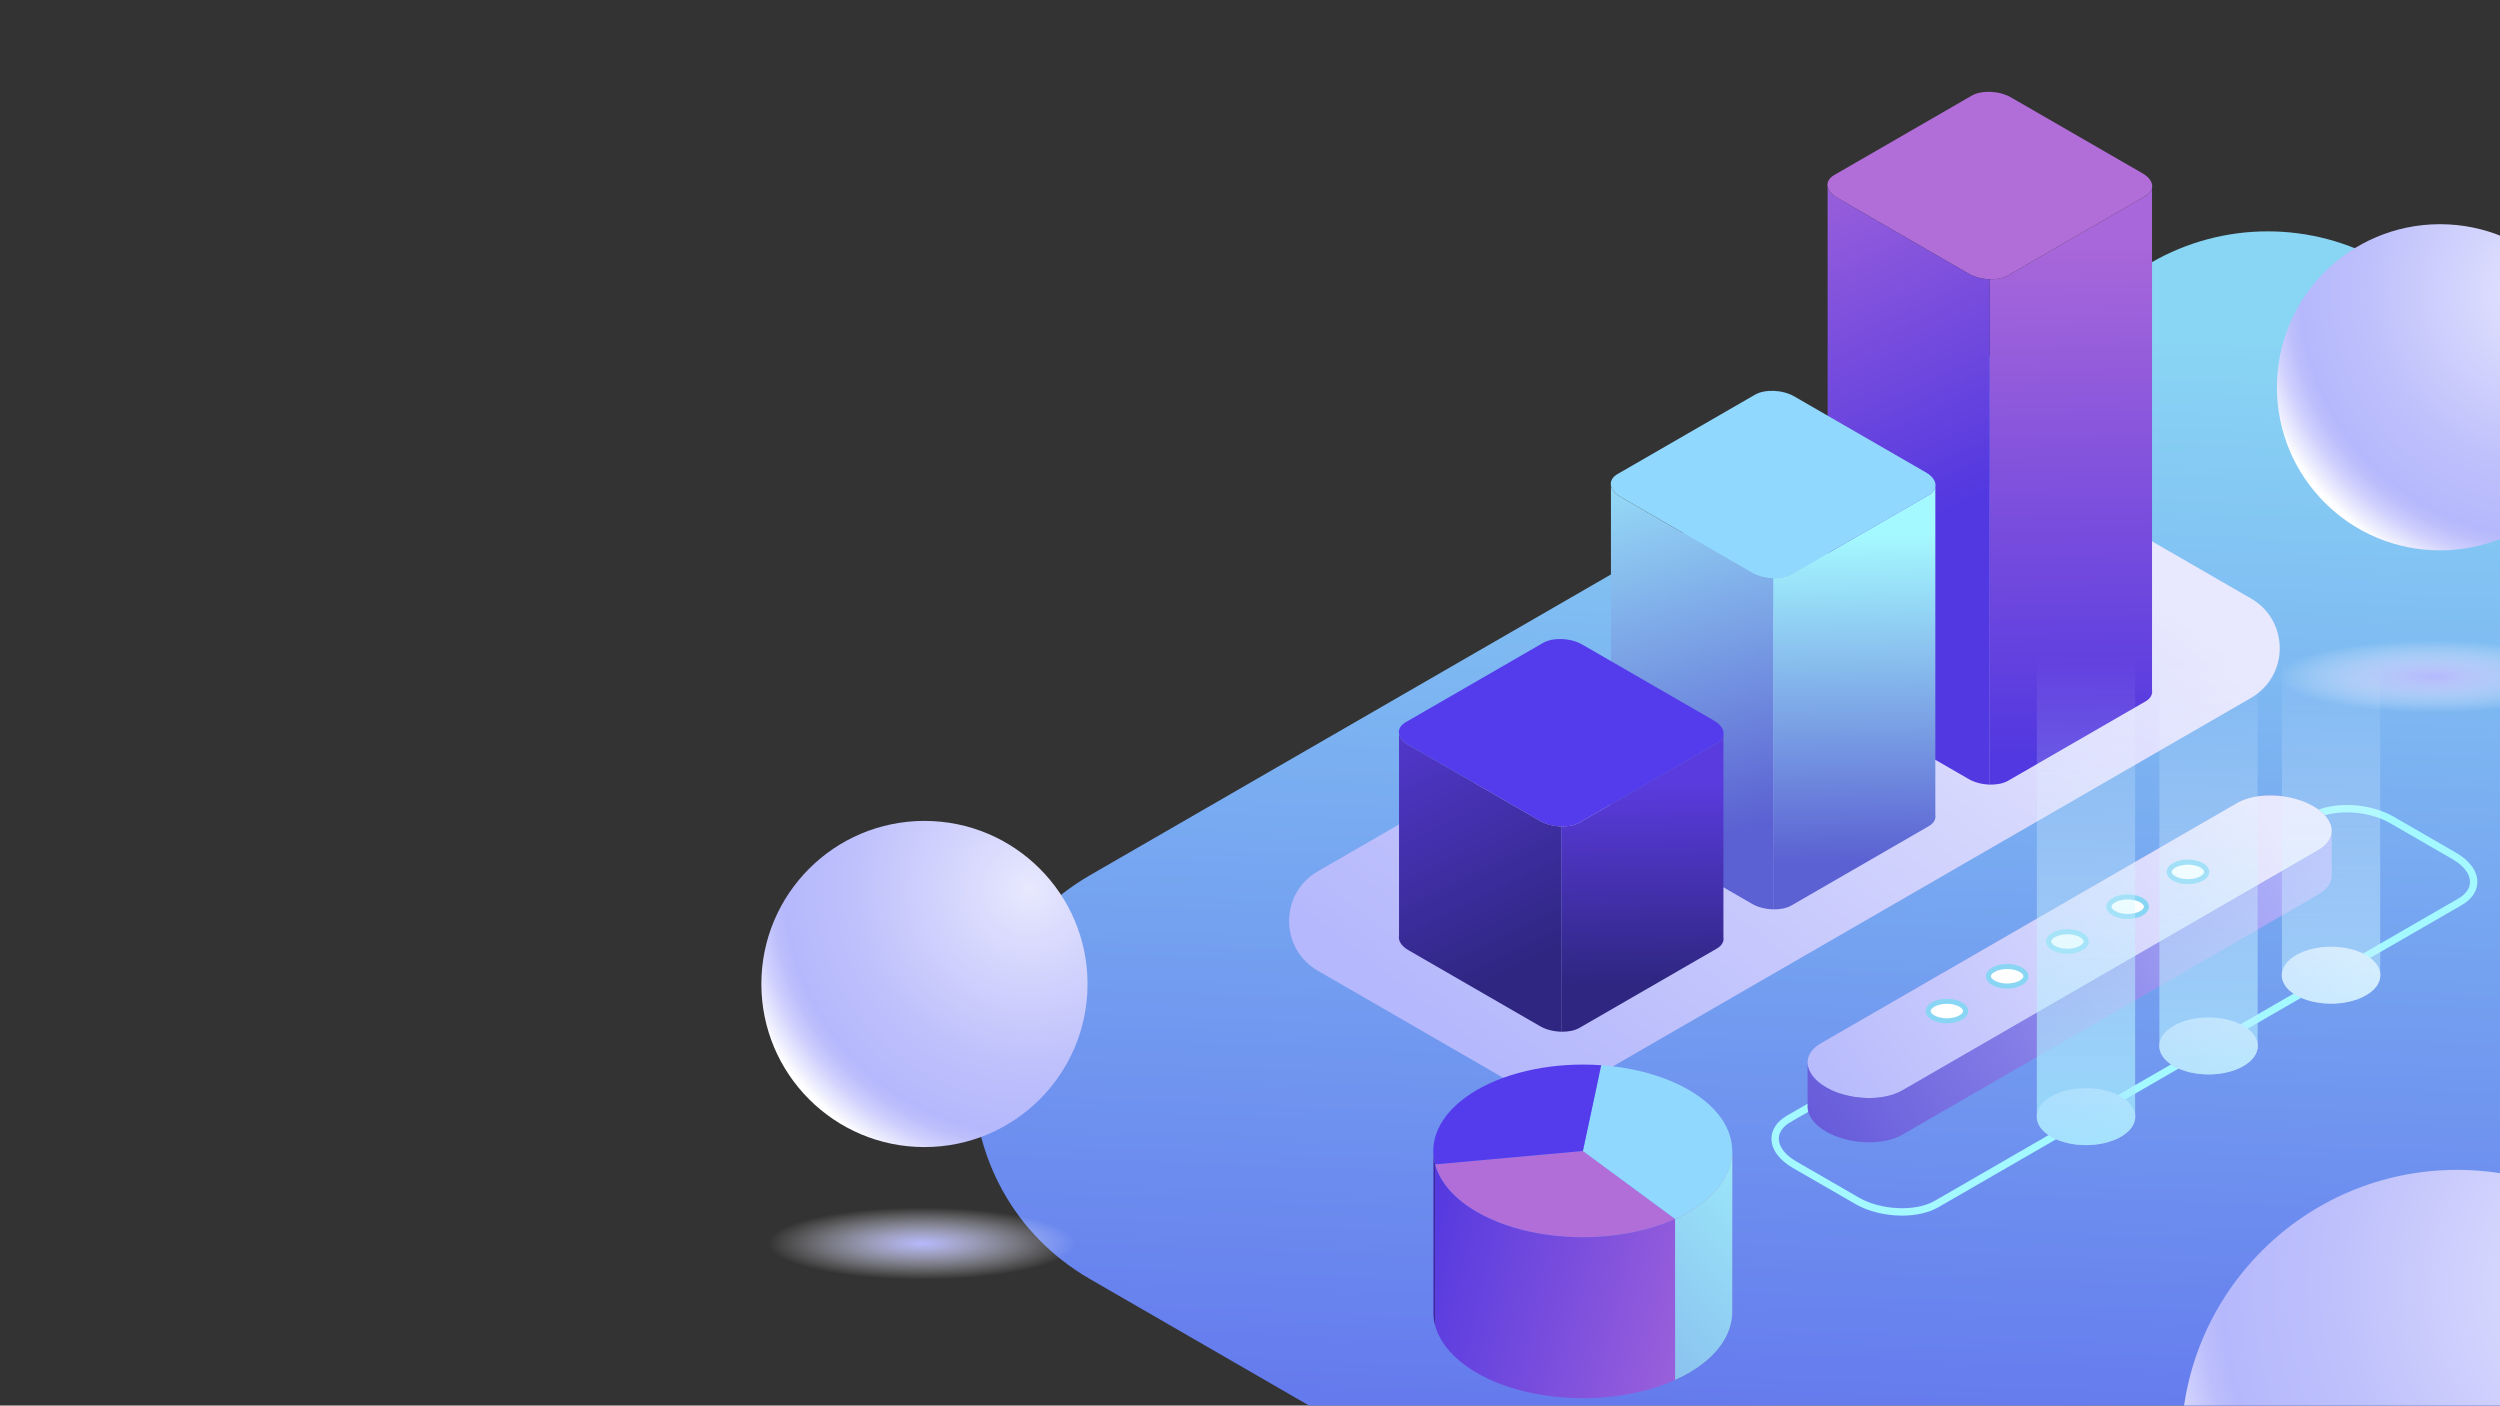 <?xml version="1.0" encoding="utf-8"?>
<!-- Generator: Adobe Illustrator 23.0.5, SVG Export Plug-In . SVG Version: 6.00 Build 0)  -->
<svg version="1.1" id="Слой_1" xmlns="http://www.w3.org/2000/svg" xmlns:xlink="http://www.w3.org/1999/xlink" x="0px" y="0px"
	 viewBox="0 0 1366 768" style="enable-background:new 0 0 1366 768;" xml:space="preserve">
<rect x="0" y="0" width="1366" height="768" fill="#333333" stroke="none"/>
<style type="text/css">
	.st0{fill:#7B77B4;}
	.st1{fill:none;}
	.st2{fill:#FFFFFF;}
	.st3{clip-path:url(#XMLID_3_);fill:#EBF2FC;}
	.st4{clip-path:url(#XMLID_5_);}
	.st5{fill:none;stroke:#ADBCC9;stroke-width:0.571;stroke-miterlimit:10;}
	.st6{fill:none;stroke:url(#SVGID_1_);stroke-width:0.571;stroke-miterlimit:10;}
	.st7{fill:none;stroke:url(#SVGID_2_);stroke-width:0.571;stroke-miterlimit:10;}
	.st8{fill:none;stroke:url(#SVGID_3_);stroke-width:0.571;stroke-miterlimit:10;}
	.st9{fill:none;stroke:url(#SVGID_4_);stroke-width:0.571;stroke-miterlimit:10;}
	.st10{fill:none;stroke:url(#SVGID_5_);stroke-width:0.571;stroke-miterlimit:10;}
	.st11{fill:#312E49;}
	.st12{clip-path:url(#SVGID_7_);fill:url(#SVGID_8_);}
	.st13{clip-path:url(#SVGID_7_);fill:url(#SVGID_9_);}
	.st14{clip-path:url(#SVGID_7_);}
	.st15{enable-background:new    ;}
	.st16{fill:#8F61A3;}
	.st17{fill:#567CD9;}
	.st18{fill:#AA73C2;}
	.st19{fill:#EFBB45;}
	.st20{fill:#8F61A4;}
	.st21{fill:#334A81;}
	.st22{fill:#FF6772;}
	.st23{clip-path:url(#SVGID_11_);enable-background:new    ;}
	.st24{fill:#803439;}
	.st25{fill:#BE4D56;}
	.st26{fill:#C8941D;}
	.st27{fill:#C69B39;}
	.st28{fill:#88A2F5;}
	.st29{fill:#6F8EF5;}
	.st30{fill:none;stroke:#2E3E82;stroke-width:0.836;stroke-miterlimit:10;}
	.st31{fill:#2E3E82;}
	.st32{opacity:0.28;fill:#2819D0;}
	.st33{fill:url(#SVGID_12_);}
	.st34{fill:url(#SVGID_13_);}
	.st35{fill:url(#SVGID_14_);}
	.st36{fill:#E6ECFC;}
	.st37{fill:url(#SVGID_15_);}
	.st38{fill:#E3E1EF;}
	.st39{fill:#8080E4;}
	.st40{fill:#EAEAEA;}
	.st41{fill:#72D1ED;}
	.st42{fill:#7193E9;}
	.st43{fill:#99DAED;}
	.st44{fill:#FA5E85;}
	.st45{fill:#FB7E9D;}
	.st46{fill:#BFBFBF;}
	.st47{clip-path:url(#SVGID_17_);}
	.st48{clip-path:url(#SVGID_21_);}
	.st49{opacity:0.31;}
	.st50{fill:none;stroke:#FFFFFF;stroke-width:1.482;stroke-miterlimit:10;}
	.st51{fill:#609BD9;}
	.st52{fill:#5640D3;}
	.st53{fill:#8880EA;}
	.st54{opacity:0.28;}
	.st55{fill:#2819D0;}
	.st56{fill:url(#SVGID_24_);}
	.st57{fill:url(#SVGID_25_);}
	.st58{fill:#FFC1C6;}
	.st59{fill:url(#SVGID_26_);}
	.st60{fill:url(#SVGID_27_);}
	.st61{fill:url(#SVGID_28_);}
	.st62{opacity:0.55;}
	.st63{clip-path:url(#SVGID_30_);fill:url(#SVGID_31_);}
	.st64{clip-path:url(#SVGID_30_);fill:url(#SVGID_32_);}
	.st65{clip-path:url(#SVGID_30_);}
	.st66{clip-path:url(#SVGID_34_);enable-background:new    ;}
	.st67{fill:url(#SVGID_35_);}
	.st68{fill:url(#SVGID_36_);}
	.st69{fill:url(#SVGID_37_);}
	.st70{fill:url(#SVGID_38_);}
	.st71{clip-path:url(#SVGID_40_);}
	.st72{clip-path:url(#SVGID_44_);}
	.st73{fill:url(#SVGID_47_);}
	.st74{fill:url(#SVGID_48_);}
	.st75{fill:url(#SVGID_49_);}
	.st76{fill:url(#SVGID_50_);}
	.st77{fill:url(#SVGID_51_);}
	.st78{clip-path:url(#SVGID_53_);fill:url(#SVGID_54_);}
	.st79{clip-path:url(#SVGID_53_);}
	.st80{fill:url(#SVGID_55_);}
	.st81{fill:url(#SVGID_56_);}
	.st82{clip-path:url(#SVGID_53_);fill:url(#SVGID_57_);}
	.st83{clip-path:url(#SVGID_53_);fill:url(#SVGID_58_);}
	.st84{clip-path:url(#SVGID_53_);fill:url(#SVGID_59_);}
	.st85{fill:url(#SVGID_60_);}
	.st86{fill:#B26ED8;}
	.st87{fill:url(#SVGID_61_);}
	.st88{fill:url(#SVGID_62_);}
	.st89{fill:#91D8FE;}
	.st90{fill:url(#SVGID_63_);}
	.st91{fill:url(#SVGID_64_);}
	.st92{fill:#543BEC;}
	.st93{fill:url(#SVGID_65_);}
	.st94{fill:url(#SVGID_66_);}
	.st95{fill:url(#SVGID_67_);}
	.st96{fill:url(#SVGID_68_);}
	.st97{fill:url(#SVGID_69_);}
	.st98{fill:url(#SVGID_70_);}
	.st99{fill:url(#SVGID_71_);}
	.st100{fill:url(#SVGID_72_);}
	.st101{fill:#A4F8FF;}
	.st102{fill:#7790E6;}
	.st103{fill:url(#SVGID_73_);}
	.st104{fill:url(#SVGID_74_);}
	.st105{fill:url(#SVGID_75_);}
	.st106{fill:url(#SVGID_76_);}
	.st107{fill:url(#SVGID_77_);}
	.st108{fill:#89D5F4;}
	.st109{fill:url(#SVGID_78_);}
	.st110{fill:url(#SVGID_79_);}
	.st111{fill:url(#SVGID_80_);}
</style>
<g>
	<defs>
		<path id="SVGID_52_" d="M1342.57,790H155.87c-26.57,0-48.11-21.54-48.11-48.11V4.11c0-26.57,21.54-48.11,48.11-48.11h1186.69
			c26.57,0,48.11,21.54,48.11,48.11v737.78C1390.68,768.46,1369.14,790,1342.57,790z"/>
	</defs>
	<clipPath id="SVGID_1_">
		<use xlink:href="#SVGID_52_"  style="overflow:visible;"/>
	</clipPath>
	
		<linearGradient id="SVGID_2_" gradientUnits="userSpaceOnUse" x1="-819.411" y1="2788.484" x2="-1573.428" y2="3548.558" gradientTransform="matrix(0.866 -0.5 1 0.577 -892.721 -1834.347)">
		<stop  offset="0" style="stop-color:#89D5F4"/>
		<stop  offset="1" style="stop-color:#585AEB"/>
	</linearGradient>
	<path style="clip-path:url(#SVGID_1_);fill:url(#SVGID_2_);" d="M1882.48,698.93l-579.69,334.68c-39.43,22.77-88.02,22.77-127.45,0
		L595.66,698.93c-84.97-49.06-84.97-171.7,0-220.76l579.69-334.68c39.43-22.77,88.02-22.77,127.45,0l579.68,334.68
		C1967.45,527.22,1967.45,649.87,1882.48,698.93z"/>
	<g style="clip-path:url(#SVGID_1_);">
		
			<radialGradient id="SVGID_3_" cx="503.776" cy="679.57" r="84.236" gradientTransform="matrix(1 0 0 0.234 0 520.426)" gradientUnits="userSpaceOnUse">
			<stop  offset="0" style="stop-color:#B5B8FC"/>
			<stop  offset="1" style="stop-color:#FFFFFF;stop-opacity:0"/>
		</radialGradient>
		<ellipse style="fill:url(#SVGID_3_);" cx="503.78" cy="679.57" rx="88" ry="23.08"/>
		
			<radialGradient id="SVGID_4_" cx="1329.267" cy="369.751" r="84.236" gradientTransform="matrix(1 0 0 0.234 0 283.161)" gradientUnits="userSpaceOnUse">
			<stop  offset="0" style="stop-color:#B5B8FC"/>
			<stop  offset="1" style="stop-color:#FFFFFF;stop-opacity:0"/>
		</radialGradient>
		<ellipse style="fill:url(#SVGID_4_);" cx="1329.27" cy="369.75" rx="88" ry="23.08"/>
	</g>
	
		<radialGradient id="SVGID_5_" cx="1388.711" cy="517.806" r="164.182" gradientTransform="matrix(0.998 -0.064 0.064 0.998 -28.553 -268.218)" gradientUnits="userSpaceOnUse">
		<stop  offset="0" style="stop-color:#E8E8FE"/>
		<stop  offset="0.179" style="stop-color:#DADBFD"/>
		<stop  offset="0.578" style="stop-color:#BFC1FC"/>
		<stop  offset="0.814" style="stop-color:#B5B8FC"/>
		<stop  offset="0.852" style="stop-color:#BCBEFC"/>
		<stop  offset="0.907" style="stop-color:#D0D1FD"/>
		<stop  offset="0.973" style="stop-color:#F0F0FE"/>
		<stop  offset="1" style="stop-color:#FFFFFF"/>
	</radialGradient>
	<circle style="clip-path:url(#SVGID_1_);fill:url(#SVGID_5_);" cx="1333.22" cy="211.61" r="89.11"/>
	
		<radialGradient id="SVGID_7_" cx="541.38" cy="790.109" r="164.182" gradientTransform="matrix(0.998 -0.064 0.064 0.998 -28.553 -268.218)" gradientUnits="userSpaceOnUse">
		<stop  offset="0" style="stop-color:#E8E8FE"/>
		<stop  offset="0.179" style="stop-color:#DADBFD"/>
		<stop  offset="0.578" style="stop-color:#BFC1FC"/>
		<stop  offset="0.814" style="stop-color:#B5B8FC"/>
		<stop  offset="0.852" style="stop-color:#BCBEFC"/>
		<stop  offset="0.907" style="stop-color:#D0D1FD"/>
		<stop  offset="0.973" style="stop-color:#F0F0FE"/>
		<stop  offset="1" style="stop-color:#FFFFFF"/>
	</radialGradient>
	<circle style="clip-path:url(#SVGID_1_);fill:url(#SVGID_7_);" cx="505.12" cy="537.65" r="89.11"/>
	
		<radialGradient id="SVGID_8_" cx="1402.786" cy="1062.173" r="277.801" gradientTransform="matrix(0.998 -0.064 0.064 0.998 -28.553 -268.218)" gradientUnits="userSpaceOnUse">
		<stop  offset="0" style="stop-color:#E8E8FE"/>
		<stop  offset="0.179" style="stop-color:#DADBFD"/>
		<stop  offset="0.578" style="stop-color:#BFC1FC"/>
		<stop  offset="0.814" style="stop-color:#B5B8FC"/>
		<stop  offset="0.852" style="stop-color:#BCBEFC"/>
		<stop  offset="0.907" style="stop-color:#D0D1FD"/>
		<stop  offset="0.973" style="stop-color:#F0F0FE"/>
		<stop  offset="1" style="stop-color:#FFFFFF"/>
	</radialGradient>
	<circle style="clip-path:url(#SVGID_1_);fill:url(#SVGID_8_);" cx="1342.57" cy="790" r="150.78"/>
</g>
<g>
	<g>
		<linearGradient id="SVGID_9_" gradientUnits="userSpaceOnUse" x1="1102.335" y1="265.003" x2="840.744" y2="601.335">
			<stop  offset="0" style="stop-color:#E8E8FE"/>
			<stop  offset="1" style="stop-color:#B5B8FC"/>
		</linearGradient>
		<path style="fill:url(#SVGID_9_);" d="M830.24,594.02L720.05,530.4c-20.91-12.07-20.91-42.25,0-54.32l368.37-212.68
			c9.7-5.6,21.66-5.6,31.36,0l110.19,63.62c20.91,12.07,20.91,42.25,0,54.32L861.6,594.02C851.9,599.62,839.94,599.62,830.24,594.02
			z"/>
		<g>
			<g>
				<path class="st86" d="M1172.28,107.13l-75.08,43.35c-5.47,3.16-15.12,2.76-21.44-0.89l-72-41.57
					c-6.32-3.65-7.01-9.22-1.54-12.38l75.08-43.35c5.47-3.16,15.12-2.76,21.44,0.89l72,41.57
					C1177.06,98.4,1177.75,103.97,1172.28,107.13z"/>
				<g>
					<linearGradient id="SVGID_11_" gradientUnits="userSpaceOnUse" x1="1129.344" y1="134.23" x2="1134.016" y2="412.171">
						<stop  offset="0" style="stop-color:#A867DA"/>
						<stop  offset="1" style="stop-color:#5238E0"/>
					</linearGradient>
					<path style="fill:url(#SVGID_11_);" d="M1175.87,376.94V102.75c0,0,0,0,0,0c0,0,0,0,0,0c-0.34,1.65-1.52,3.19-3.59,4.38
						l-75.08,43.35c-2.63,1.52-6.23,2.19-9.96,2.1v276.13c3.73,0.09,7.33-0.58,9.96-2.1l75.08-43.35
						C1175.14,381.61,1176.3,379.29,1175.87,376.94z"/>
					<linearGradient id="SVGID_12_" gradientUnits="userSpaceOnUse" x1="956.095" y1="74.93" x2="1051.856" y2="285.137">
						<stop  offset="0" style="stop-color:#A867DA"/>
						<stop  offset="1" style="stop-color:#5238E0"/>
					</linearGradient>
					<path class="st33" d="M1075.75,149.58l-72-41.57c-3.02-1.74-4.73-3.92-5.13-6.06v274.19c-0.56,2.72,1.2,5.73,5.13,8l72,41.57
						c3.28,1.9,7.46,2.89,11.49,2.99V152.58C1083.21,152.48,1079.04,151.48,1075.75,149.58z"/>
				</g>
			</g>
			<g>
				<path class="st89" d="M1053.88,270.52l-75.08,43.35c-5.47,3.16-15.12,2.76-21.44-0.89l-72-41.57
					c-6.32-3.65-7.01-9.22-1.54-12.38l75.08-43.35c5.47-3.16,15.12-2.76,21.44,0.89l72,41.57
					C1058.66,261.79,1059.35,267.36,1053.88,270.52z"/>
				<g>
					<linearGradient id="SVGID_13_" gradientUnits="userSpaceOnUse" x1="1011.991" y1="293.217" x2="1014.326" y2="470.726">
						<stop  offset="0" style="stop-color:#A4F8FF"/>
						<stop  offset="1" style="stop-color:#5B61D2"/>
					</linearGradient>
					<path class="st34" d="M1057.47,445.11V266.14c0,0,0,0,0,0s0,0,0,0c-0.34,1.65-1.52,3.19-3.59,4.38l-75.08,43.35
						c-2.63,1.52-6.23,2.19-9.96,2.1v180.9c3.73,0.09,7.33-0.58,9.96-2.1l75.08-43.35C1056.74,449.77,1057.9,447.46,1057.47,445.11z
						"/>
					<linearGradient id="SVGID_14_" gradientUnits="userSpaceOnUse" x1="877.751" y1="216.636" x2="945.484" y2="454.87">
						<stop  offset="0" style="stop-color:#A4F8FF"/>
						<stop  offset="1" style="stop-color:#5B61D2"/>
					</linearGradient>
					<path class="st35" d="M957.35,312.98l-72-41.57c-3.02-1.74-4.73-3.92-5.13-6.06v178.96c-0.56,2.72,1.2,5.73,5.13,8l72,41.57
						c3.28,1.9,7.46,2.89,11.49,2.99v-180.9C964.81,315.87,960.64,314.87,957.35,312.98z"/>
				</g>
			</g>
			<g>
				<path class="st92" d="M938.09,406.13l-75.08,43.35c-5.47,3.16-15.12,2.76-21.44-0.89l-72-41.57c-6.32-3.65-7.01-9.22-1.54-12.38
					l75.08-43.35c5.47-3.16,15.12-2.76,21.44,0.89l72,41.57C942.87,397.4,943.56,402.97,938.09,406.13z"/>
				<g>
					<linearGradient id="SVGID_15_" gradientUnits="userSpaceOnUse" x1="896.217" y1="428.807" x2="898.552" y2="538.581">
						<stop  offset="0" style="stop-color:#5A3BDD"/>
						<stop  offset="1" style="stop-color:#2E2680"/>
					</linearGradient>
					<path class="st37" d="M941.68,511.97V401.75c0,0,0,0,0,0v0c-0.34,1.65-1.52,3.19-3.59,4.38l-75.08,43.35
						c-2.63,1.52-6.23,2.19-9.96,2.1v112.15c3.73,0.09,7.33-0.58,9.96-2.1l75.08-43.35C940.95,516.63,942.11,514.32,941.68,511.97z"
						/>
					<linearGradient id="SVGID_17_" gradientUnits="userSpaceOnUse" x1="752.706" y1="368.884" x2="832.118" y2="530.043">
						<stop  offset="0" style="stop-color:#5A3BDD"/>
						<stop  offset="1" style="stop-color:#2E2680"/>
					</linearGradient>
					<path style="fill:url(#SVGID_17_);" d="M841.56,448.59l-72-41.57c-3.02-1.74-4.73-3.92-5.13-6.06v110.21
						c-0.56,2.72,1.2,5.73,5.13,8l72,41.57c3.28,1.9,7.46,2.89,11.49,2.99V451.58C849.02,451.48,844.85,450.48,841.56,448.59z"/>
				</g>
			</g>
		</g>
	</g>
	<g>
		<path class="st86" d="M864.89,628.89l50.4,37.17c-32.39,14.64-79.13,13-108.21-3.79c-12.24-7.06-20.28-16.19-22.96-26.06
			L864.89,628.89z"/>
		<path class="st89" d="M864.89,628.89l10.02-46.85c18.08,1.29,34.91,6.03,47.8,13.47c31.72,18.31,31.72,48.45,0,66.76
			c-2.34,1.35-4.82,2.62-7.42,3.79L864.89,628.89z"/>
		<path class="st92" d="M864.89,628.89l-80.78,7.32c-4.05-14.89,4.5-30.04,22.96-40.7c17.8-10.28,42.85-15.25,67.83-13.47
			L864.89,628.89z"/>
		<linearGradient id="SVGID_19_" gradientUnits="userSpaceOnUse" x1="951.988" y1="731.652" x2="768.871" y2="688.162">
			<stop  offset="0" style="stop-color:#A867DA"/>
			<stop  offset="1" style="stop-color:#5238E0"/>
		</linearGradient>
		<path style="fill:url(#SVGID_19_);" d="M807.07,662.27c-12.24-7.06-20.28-16.19-22.96-26.06v87.94c2.68,9.87,10.72,19,22.96,26.06
			c29.09,16.79,75.82,18.43,108.21,3.79v-87.94C882.89,680.7,836.16,679.06,807.07,662.27z"/>
		<linearGradient id="SVGID_21_" gradientUnits="userSpaceOnUse" x1="854.38" y1="510.457" x2="740.84" y2="699.375">
			<stop  offset="0" style="stop-color:#FFFFFF"/>
			<stop  offset="0.1" style="stop-color:#EFEFEE;stop-opacity:0.9"/>
			<stop  offset="0.297" style="stop-color:#C4C5C2;stop-opacity:0.703"/>
			<stop  offset="0.574" style="stop-color:#7F817B;stop-opacity:0.426"/>
			<stop  offset="0.916" style="stop-color:#21241A;stop-opacity:0.084"/>
			<stop  offset="1" style="stop-color:#080C01;stop-opacity:0"/>
		</linearGradient>
		<path style="fill:url(#SVGID_21_);" d="M783.15,628.21v1.4l0.02,0.1C783.15,629.21,783.14,628.71,783.15,628.21z"/>
		<linearGradient id="SVGID_23_" gradientUnits="userSpaceOnUse" x1="1004.84" y1="572.426" x2="840.237" y2="846.308">
			<stop  offset="0" style="stop-color:#FFFFFF"/>
			<stop  offset="0.1" style="stop-color:#EFEFEE;stop-opacity:0.9"/>
			<stop  offset="0.297" style="stop-color:#C4C5C2;stop-opacity:0.703"/>
			<stop  offset="0.574" style="stop-color:#7F817B;stop-opacity:0.426"/>
			<stop  offset="0.916" style="stop-color:#21241A;stop-opacity:0.084"/>
			<stop  offset="1" style="stop-color:#080C01;stop-opacity:0"/>
		</linearGradient>
		<path style="fill:url(#SVGID_23_);" d="M922.7,662.27c-2.34,1.35-4.82,2.62-7.42,3.79V754c2.6-1.18,5.08-2.44,7.42-3.79
			c15.95-9.21,23.87-21.41,23.78-33.59v-87.08c0-0.14,0-0.29,0-0.43C946.39,641.14,938.47,653.16,922.7,662.27z"/>
		<linearGradient id="SVGID_24_" gradientUnits="userSpaceOnUse" x1="1010.673" y1="619.448" x2="677.663" y2="932.07">
			<stop  offset="0" style="stop-color:#A4F8FF"/>
			<stop  offset="1" style="stop-color:#5B61D2"/>
		</linearGradient>
		<path class="st56" d="M922.7,662.27c-2.34,1.35-4.82,2.62-7.42,3.79V754c2.6-1.18,5.08-2.44,7.42-3.79
			c15.95-9.21,23.87-21.41,23.78-33.59v-87.08c0-0.14,0-0.29,0-0.43C946.39,641.14,938.47,653.16,922.7,662.27z"/>
		<linearGradient id="SVGID_25_" gradientUnits="userSpaceOnUse" x1="940.406" y1="416.021" x2="724.42" y2="775.399">
			<stop  offset="0" style="stop-color:#FFFFFF"/>
			<stop  offset="0.1" style="stop-color:#EFEFEE;stop-opacity:0.9"/>
			<stop  offset="0.297" style="stop-color:#C4C5C2;stop-opacity:0.703"/>
			<stop  offset="0.574" style="stop-color:#7F817B;stop-opacity:0.426"/>
			<stop  offset="0.916" style="stop-color:#21241A;stop-opacity:0.084"/>
			<stop  offset="1" style="stop-color:#080C01;stop-opacity:0"/>
		</linearGradient>
		<path class="st57" d="M783.17,629.71l-0.02-0.1v86.11c-0.11,2.8,0.2,5.61,0.96,8.42V636.2
			C783.52,634.04,783.23,631.87,783.17,629.71z"/>
		<linearGradient id="SVGID_26_" gradientUnits="userSpaceOnUse" x1="783.128" y1="676.878" x2="784.112" y2="676.878">
			<stop  offset="0" style="stop-color:#5A3BDD"/>
			<stop  offset="1" style="stop-color:#2E2680"/>
		</linearGradient>
		<path class="st59" d="M783.17,629.71l-0.02-0.1v86.11c-0.11,2.8,0.2,5.61,0.96,8.42V636.2
			C783.52,634.04,783.23,631.87,783.17,629.71z"/>
	</g>
	<g>
		<g>
			<g>
				<path class="st101" d="M1039.25,664.21c-8.89,0-18.25-2.15-25.53-6.36L979.5,638.1c-7.36-4.25-11.58-10.05-11.58-15.91
					c0-4.98,3.01-9.45,8.47-12.61l286.09-165.17c11.65-6.73,32-5.92,45.36,1.8l34.22,19.76c7.36,4.25,11.58,10.05,11.58,15.91
					c0,4.98-3.01,9.45-8.47,12.61l-286.09,165.17C1053.78,662.71,1046.68,664.21,1039.25,664.21z M1282.25,443.89
					c-6.72,0-13.1,1.31-17.76,4L978.4,613.07c-4.17,2.4-6.46,5.64-6.46,9.12c0,4.38,3.49,8.91,9.57,12.42l34.22,19.76
					c12.04,6.96,30.98,7.78,41.34,1.8l286.09-165.17c4.16-2.4,6.46-5.64,6.46-9.12c0-4.38-3.49-8.91-9.57-12.42l-34.22-19.76
					C1299.19,445.86,1290.47,443.89,1282.25,443.89z"/>
				<g>
					<path class="st102" d="M1266.92,464.46l-227.56,131.38c-10.61,6.13-29.32,5.35-41.57-1.72l0,0c-12.25-7.07-13.6-17.87-2.98-24
						l227.56-131.38c10.61-6.13,29.32-5.35,41.57,1.72l0,0C1276.19,447.53,1277.53,458.33,1266.92,464.46z"/>
					<linearGradient id="SVGID_27_" gradientUnits="userSpaceOnUse" x1="1236.871" y1="444.52" x2="990.746" y2="613.47">
						<stop  offset="0" style="stop-color:#E8E8FE"/>
						<stop  offset="1" style="stop-color:#B5B8FC"/>
					</linearGradient>
					<path class="st60" d="M1266.92,464.46l-227.56,131.38c-10.61,6.13-29.32,5.35-41.57-1.72l0,0c-12.25-7.07-13.6-17.87-2.98-24
						l227.56-131.38c10.61-6.13,29.32-5.35,41.57,1.72l0,0C1276.19,447.53,1277.53,458.33,1266.92,464.46z"/>
					<g>
						<linearGradient id="SVGID_28_" gradientUnits="userSpaceOnUse" x1="1271.438" y1="449.067" x2="989.856" y2="615.931">
							<stop  offset="0" style="stop-color:#B5B8FC"/>
							<stop  offset="1" style="stop-color:#675BDA"/>
						</linearGradient>
						<path class="st61" d="M1266.92,464.46l-227.56,131.38c-10.61,6.13-29.32,5.35-41.57-1.72c-6.81-3.93-10.23-9.01-10.13-13.8
							c0,0.08,0,0.16,0,0.24c0,0.08,0,0.16,0,0.24v23.48c-0.23,4.86,3.21,10.04,10.13,14.04c12.25,7.07,30.96,7.85,41.57,1.72
							l227.56-131.38c4.72-2.72,7.06-6.37,7.14-10.2c0-0.08,0-0.16,0-0.24V454.5C1273.88,458.24,1271.54,461.79,1266.92,464.46z"/>
					</g>
				</g>
				<g>
					<linearGradient id="SVGID_30_" gradientUnits="userSpaceOnUse" x1="1278.937" y1="495.781" x2="1126.674" y2="620.928">
						<stop  offset="0" style="stop-color:#E8E8FE"/>
						<stop  offset="1" style="stop-color:#B5B8FC"/>
					</linearGradient>
					<path style="fill:url(#SVGID_30_);" d="M1158.84,599.15c10.52,6.07,10.52,15.92,0,21.99c-10.52,6.07-27.58,6.07-38.1,0
						c-10.52-6.07-10.52-15.92,0-21.99C1131.26,593.08,1148.32,593.08,1158.84,599.15z"/>
					<linearGradient id="SVGID_31_" gradientUnits="userSpaceOnUse" x1="1286.968" y1="505.553" x2="1134.705" y2="630.701">
						<stop  offset="0" style="stop-color:#E8E8FE"/>
						<stop  offset="1" style="stop-color:#B5B8FC"/>
					</linearGradient>
					<path style="fill:url(#SVGID_31_);" d="M1225.79,560.5c10.52,6.07,10.52,15.92,0,22c-10.52,6.07-27.58,6.07-38.1,0
						c-10.52-6.07-10.52-15.92,0-22C1198.21,554.42,1215.27,554.42,1225.79,560.5z"/>
					<linearGradient id="SVGID_32_" gradientUnits="userSpaceOnUse" x1="1295.001" y1="515.325" x2="1142.737" y2="640.473">
						<stop  offset="0" style="stop-color:#E8E8FE"/>
						<stop  offset="1" style="stop-color:#B5B8FC"/>
					</linearGradient>
					<path style="fill:url(#SVGID_32_);" d="M1292.74,521.84c10.52,6.07,10.52,15.92,0,21.99c-10.52,6.07-27.58,6.07-38.1,0
						c-10.52-6.07-10.52-15.92,0-21.99C1265.16,515.77,1282.22,515.77,1292.74,521.84z"/>
				</g>
			</g>
			<g>
				<ellipse class="st108" cx="1063.79" cy="552.45" rx="11.64" ry="6.72"/>
				<path class="st2" d="M1063.78,556.4c-2.59,0-5.09-0.58-6.85-1.6c-1.27-0.73-2.03-1.61-2.03-2.36c0-0.74,0.76-1.63,2.03-2.36
					c1.76-1.02,4.25-1.6,6.85-1.6c2.59,0,5.09,0.58,6.85,1.6c1.27,0.73,2.03,1.61,2.03,2.36c0,0.74-0.76,1.63-2.03,2.36
					C1068.87,555.82,1066.38,556.4,1063.78,556.4z"/>
				<path class="st108" d="M1104.94,528.69c4.55,2.62,4.55,6.88,0,9.5c-4.55,2.62-11.92,2.62-16.46,0c-4.55-2.62-4.55-6.88,0-9.5
					C1093.03,526.06,1100.4,526.06,1104.94,528.69z"/>
				<path class="st2" d="M1096.71,537.39c-2.59,0-5.09-0.58-6.85-1.6c-1.27-0.73-2.03-1.61-2.03-2.36c0-0.74,0.76-1.63,2.03-2.36
					c1.76-1.02,4.25-1.6,6.85-1.6s5.09,0.58,6.85,1.6c1.27,0.73,2.03,1.61,2.03,2.36c0,0.74-0.76,1.62-2.03,2.36
					C1101.8,536.81,1099.3,537.39,1096.71,537.39z"/>
				<path class="st108" d="M1137.87,509.68c4.55,2.62,4.55,6.88,0,9.5c-4.55,2.62-11.92,2.62-16.46,0c-4.55-2.62-4.55-6.88,0-9.5
					C1125.95,507.05,1133.32,507.05,1137.87,509.68z"/>
				<path class="st2" d="M1129.64,518.39c-2.59,0-5.09-0.58-6.85-1.6c-1.27-0.73-2.03-1.61-2.03-2.36c0-0.74,0.76-1.63,2.03-2.36
					c1.76-1.02,4.25-1.6,6.85-1.6c2.59,0,5.09,0.58,6.85,1.6c1.27,0.73,2.03,1.61,2.03,2.36c0,0.74-0.76,1.63-2.03,2.36
					C1134.72,517.8,1132.23,518.39,1129.64,518.39z"/>
				<ellipse class="st108" cx="1162.56" cy="495.42" rx="11.64" ry="6.72"/>
				<path class="st2" d="M1162.56,499.38c-2.59,0-5.09-0.58-6.85-1.6c-1.27-0.73-2.03-1.61-2.03-2.36c0-0.75,0.76-1.63,2.03-2.36
					c1.76-1.02,4.25-1.6,6.85-1.6c2.59,0,5.09,0.58,6.85,1.6c1.27,0.73,2.03,1.61,2.03,2.36c0,0.74-0.76,1.63-2.03,2.36
					C1167.65,498.79,1165.15,499.38,1162.56,499.38z"/>
				<path class="st108" d="M1203.71,471.66c4.55,2.62,4.55,6.88,0,9.5s-11.92,2.62-16.46,0c-4.55-2.62-4.55-6.88,0-9.5
					C1191.8,469.04,1199.17,469.04,1203.71,471.66z"/>
				<path class="st2" d="M1195.48,480.37c-2.59,0-5.09-0.58-6.85-1.6c-1.27-0.73-2.02-1.61-2.02-2.36c0-0.75,0.76-1.63,2.02-2.36
					c1.76-1.02,4.25-1.6,6.85-1.6c2.59,0,5.09,0.58,6.85,1.6c1.27,0.73,2.03,1.61,2.03,2.36c0,0.74-0.76,1.63-2.03,2.36
					C1200.57,479.79,1198.08,480.37,1195.48,480.37z"/>
			</g>
		</g>
		<g>
			<linearGradient id="SVGID_34_" gradientUnits="userSpaceOnUse" x1="1273.691" y1="699.89" x2="1273.691" y2="359.295">
				<stop  offset="0" style="stop-color:#83E8FE"/>
				<stop  offset="1" style="stop-color:#FFFFFF;stop-opacity:0"/>
			</linearGradient>
			<path style="fill:url(#SVGID_34_);" d="M1246.84,531.78c-0.51,4.33,2.07,8.75,7.8,12.06c10.52,6.07,27.58,6.07,38.1,0
				c5.73-3.31,8.31-7.73,7.8-12.06l0-318.85c0.51-4.33-2.07-8.75-7.8-12.06c-10.52-6.07-27.58-6.07-38.1,0
				c-5.73,3.31-8.31,7.73-7.8,12.06V531.78z"/>
			<linearGradient id="SVGID_35_" gradientUnits="userSpaceOnUse" x1="1139.791" y1="699.89" x2="1139.791" y2="359.295">
				<stop  offset="0" style="stop-color:#83E8FE"/>
				<stop  offset="1" style="stop-color:#FFFFFF;stop-opacity:0"/>
			</linearGradient>
			<path class="st67" d="M1112.94,609.08c-0.51,4.33,2.07,8.75,7.8,12.06c10.52,6.07,27.58,6.07,38.1,0
				c5.73-3.31,8.31-7.73,7.8-12.06V290.23c0.51-4.33-2.07-8.75-7.8-12.06c-10.52-6.07-27.58-6.07-38.1,0
				c-5.73,3.31-8.31,7.73-7.8,12.06V609.08z"/>
			<linearGradient id="SVGID_36_" gradientUnits="userSpaceOnUse" x1="1206.741" y1="699.89" x2="1206.741" y2="359.295">
				<stop  offset="0" style="stop-color:#83E8FE"/>
				<stop  offset="1" style="stop-color:#FFFFFF;stop-opacity:0"/>
			</linearGradient>
			<path class="st68" d="M1179.89,570.43c-0.51,4.33,2.07,8.75,7.8,12.06c10.52,6.07,27.58,6.07,38.1,0
				c5.73-3.31,8.31-7.73,7.8-12.06V251.58c0.51-4.33-2.07-8.75-7.8-12.06c-10.52-6.07-27.58-6.07-38.1,0
				c-5.73,3.31-8.31,7.73-7.8,12.06V570.43z"/>
		</g>
	</g>
</g>
</svg>
